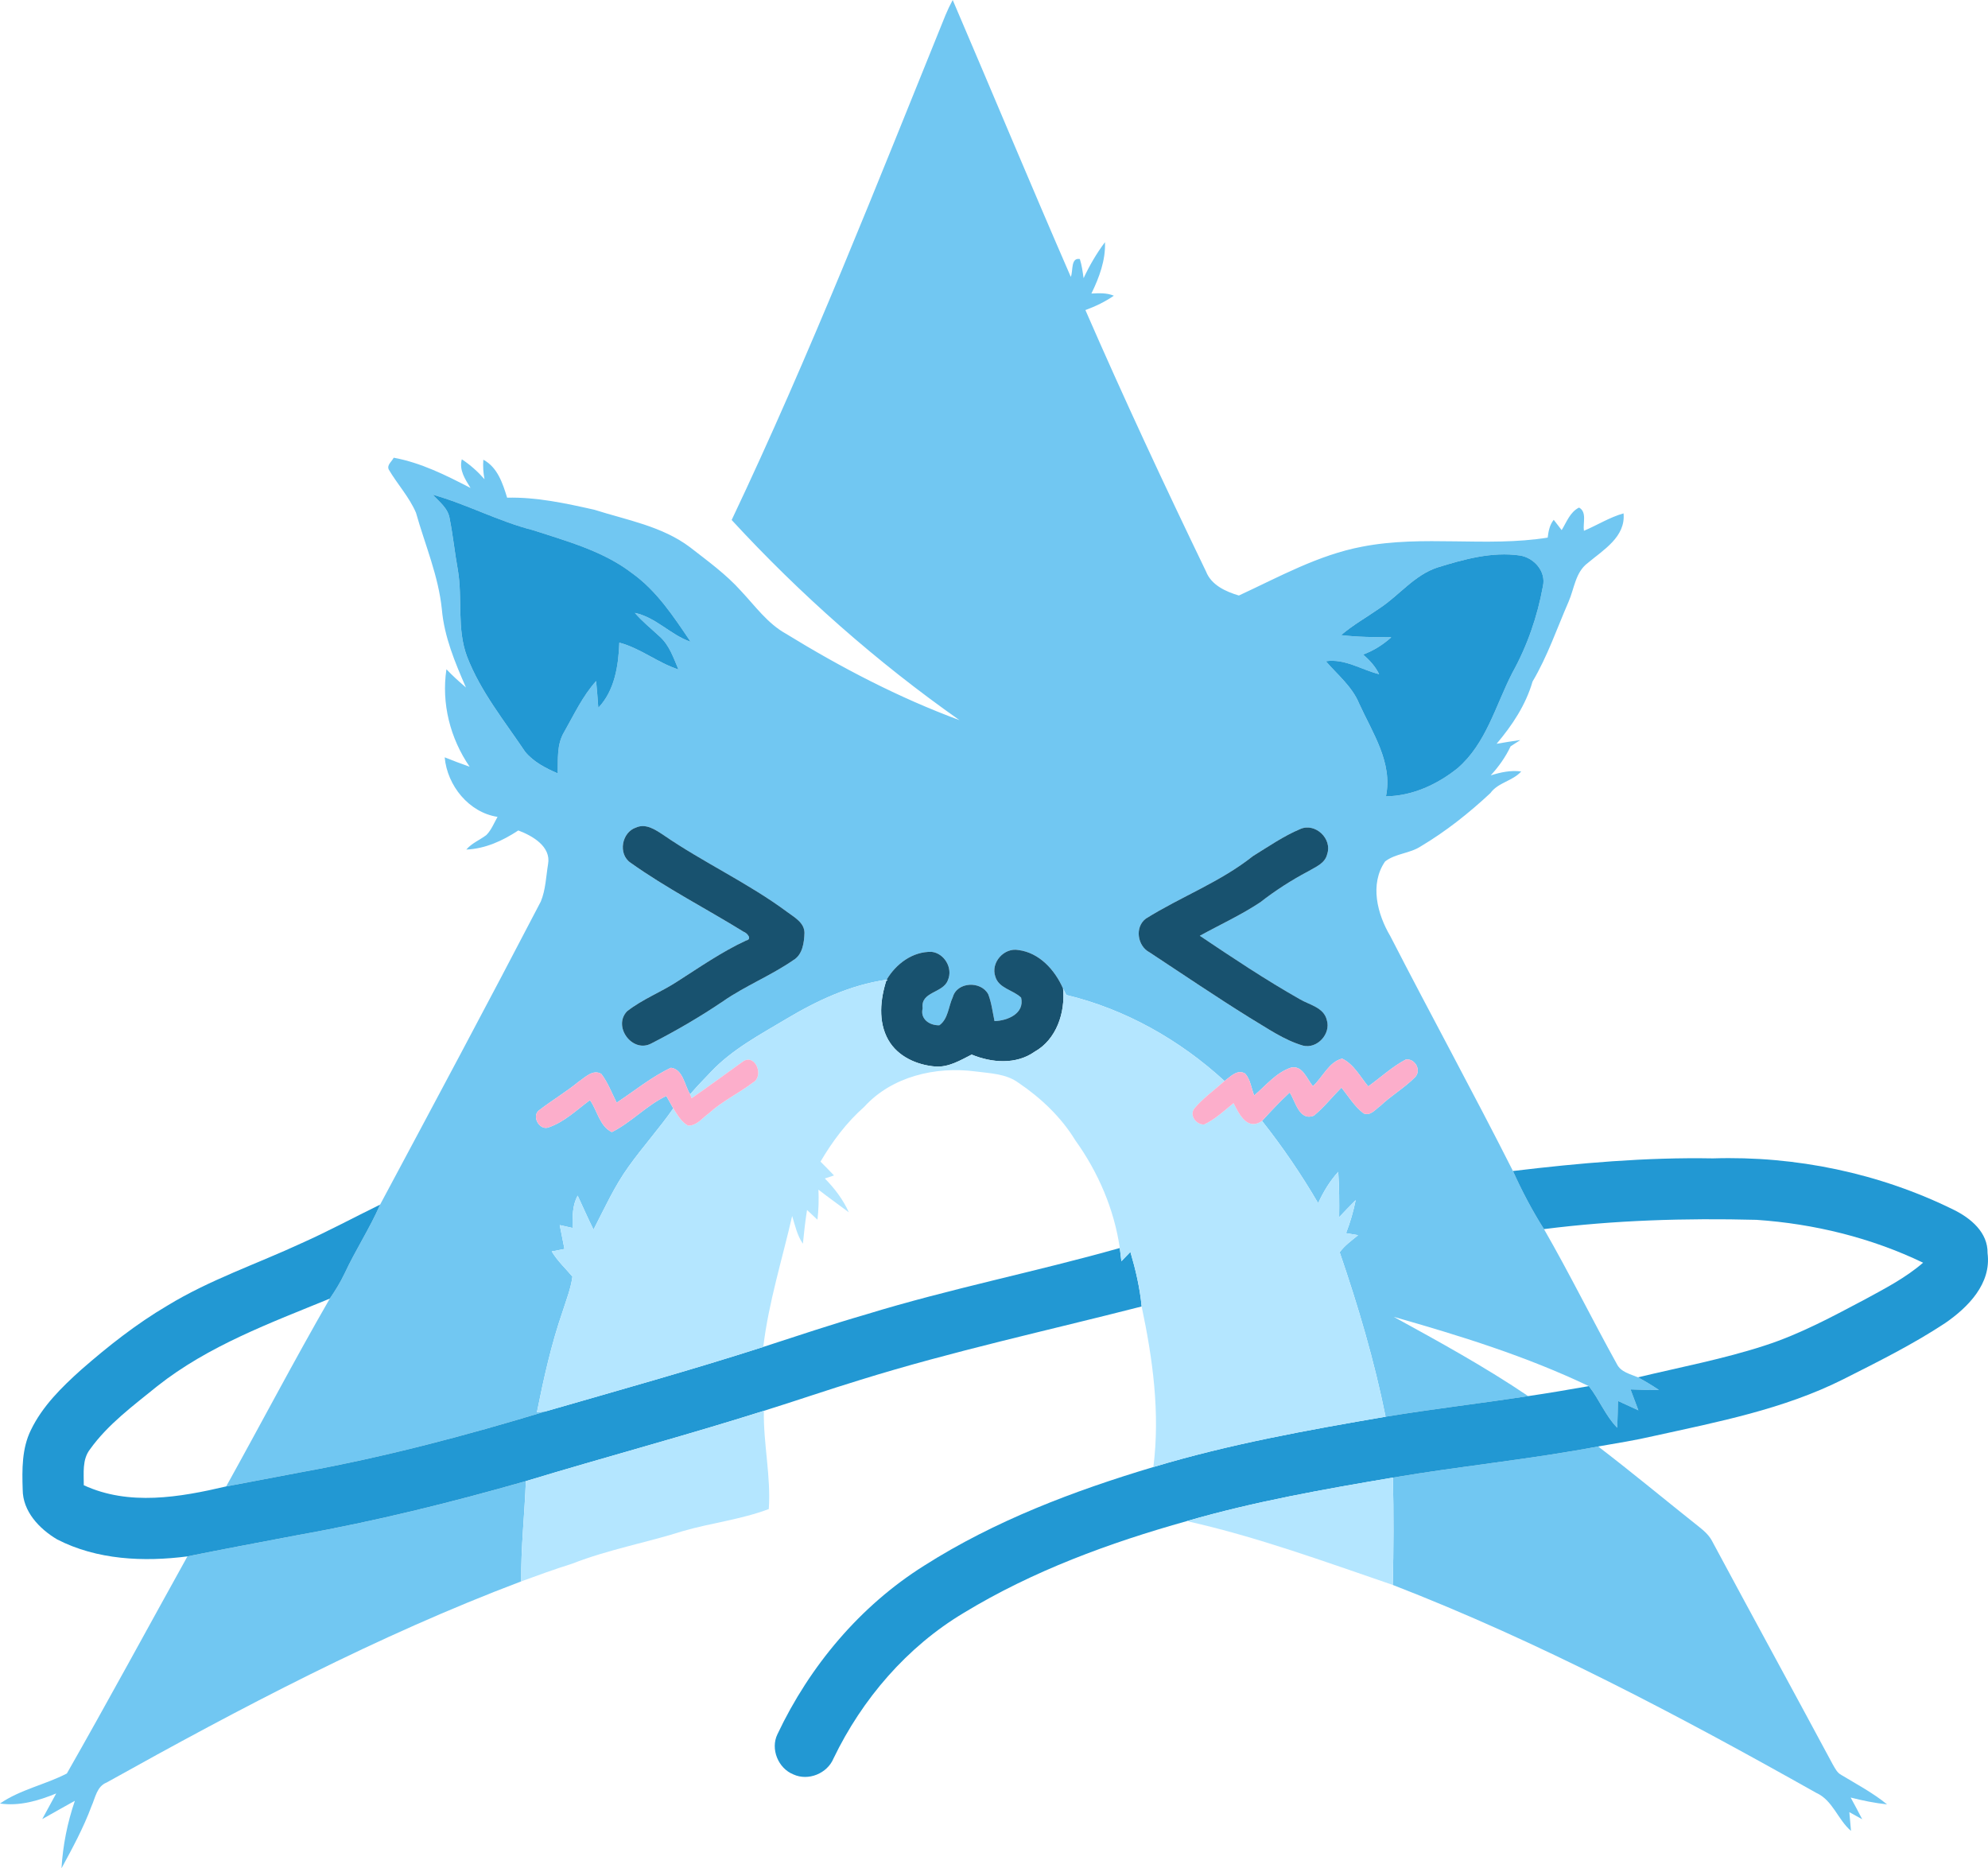 <?xml version="1.0" encoding="UTF-8" standalone="no"?>
<svg
   width="503.703pt"
   height="473.36pt"
   viewBox="0 0 503.703 473.36"
   version="1.1"
   id="svg37"
   sodipodi:docname="Nyarch.svg"
   inkscape:version="1.1.1 (3bf5ae0d25, 2021-09-20, custom)"
   xmlns:inkscape="http://www.inkscape.org/namespaces/inkscape"
   xmlns:sodipodi="http://sodipodi.sourceforge.net/DTD/sodipodi-0.dtd"
   xmlns="http://www.w3.org/2000/svg"
   xmlns:svg="http://www.w3.org/2000/svg">
  <defs
     id="defs41" />
  <sodipodi:namedview
     id="namedview39"
     pagecolor="#ffffff"
     bordercolor="#666666"
     borderopacity="1.0"
     inkscape:pageshadow="2"
     inkscape:pageopacity="0.0"
     inkscape:pagecheckerboard="0"
     inkscape:document-units="pt"
     showgrid="false"
     fit-margin-top="0"
     fit-margin-left="0"
     fit-margin-right="0"
     fit-margin-bottom="0"
     inkscape:zoom="0.93888889"
     inkscape:cx="-33.017751"
     inkscape:cy="309.94083"
     inkscape:window-width="1908"
     inkscape:window-height="2118"
     inkscape:window-x="0"
     inkscape:window-y="0"
     inkscape:window-maximized="1"
     inkscape:current-layer="svg37" />
  <g
     id="#71c7f2ff"
     transform="translate(-236.95,-37.56)">
    <path
       fill="#71c7f2"
       opacity="1"
       d="m 476.5,41.41 c 0.54,-1.31 1.16,-2.6 1.84,-3.85 10.01,23.37 19.78,46.84 29.92,70.15 0.63,-1.47 -0.07,-4.94 2.29,-4.52 0.5,1.57 0.72,3.22 0.95,4.85 1.5,-3.21 3.29,-6.29 5.42,-9.13 0.18,4.58 -1.46,8.96 -3.44,13.02 1.91,-0.09 3.88,-0.21 5.69,0.55 -2.23,1.54 -4.68,2.71 -7.21,3.64 9.71,22.3 20,44.34 30.57,66.25 1.33,3.43 5.02,5.1 8.32,6.07 10.12,-4.68 20.1,-10.27 31.2,-12.37 15.52,-3.03 31.47,0.18 47.04,-2.3 0.2,-1.6 0.48,-3.22 1.53,-4.51 0.5,0.66 1.51,1.96 2.01,2.61 1.26,-2.04 2.11,-4.57 4.4,-5.71 2.07,1.1 0.94,3.99 1.24,5.88 3.37,-1.41 6.49,-3.42 10.04,-4.41 0.57,5.96 -5.16,9.28 -9.09,12.59 -3.13,2.35 -3.39,6.51 -4.86,9.84 -2.95,6.78 -5.33,13.8 -9.11,20.18 -1.71,5.92 -5.16,11.11 -9.11,15.77 1.99,-0.36 3.99,-0.67 6.01,-0.95 -0.83,0.53 -1.64,1.05 -2.45,1.58 -1.28,2.71 -3.02,5.17 -5.05,7.37 2.49,-0.78 5.09,-1.35 7.73,-0.99 -2.2,2.45 -5.86,2.77 -7.82,5.49 -5.41,5.04 -11.27,9.7 -17.63,13.48 -2.78,1.83 -6.42,1.79 -9.04,3.83 -3.96,5.74 -1.98,13.35 1.33,18.93 10.22,19.9 20.98,39.54 31.07,59.5 2.28,5.07 4.88,10.02 7.86,14.72 6.46,11.23 12.19,22.86 18.47,34.19 1,2.05 3.42,2.53 5.34,3.36 1.82,0.97 3.58,2.05 5.31,3.19 -2.41,0.03 -4.8,-0.02 -7.19,-0.13 0.66,1.76 1.33,3.53 1.99,5.3 -1.72,-0.79 -3.45,-1.58 -5.16,-2.37 -0.05,2.26 -0.11,4.53 -0.2,6.79 -3.02,-3.08 -4.55,-7.2 -7.19,-10.55 -15.83,-7.56 -32.6,-12.77 -49.43,-17.55 11.55,6.34 23.13,12.69 34.06,20.08 -12.03,1.85 -24.12,3.24 -36.13,5.22 -2.85,-14.16 -6.95,-28.02 -11.63,-41.66 1.25,-1.74 3.03,-2.97 4.66,-4.33 -0.76,-0.13 -2.29,-0.39 -3.05,-0.52 1.05,-2.71 1.87,-5.51 2.44,-8.37 -1.42,1.41 -2.81,2.86 -4.19,4.33 0.05,-3.83 0.03,-7.67 -0.23,-11.49 -2.14,2.34 -3.77,5.07 -5.09,7.94 -4.25,-7.28 -9,-14.24 -14.22,-20.85 2.26,-2.46 4.54,-4.92 7.01,-7.19 1.51,2.26 2.39,7.32 6.14,5.86 2.57,-2.12 4.63,-4.76 6.98,-7.11 1.77,2.23 3.29,4.77 5.59,6.53 1.76,0.75 3.01,-1.02 4.29,-1.92 2.73,-2.6 6.05,-4.51 8.71,-7.19 1.8,-1.71 0.06,-4.9 -2.31,-4.52 -3.46,1.83 -6.33,4.54 -9.5,6.8 -2.05,-2.46 -3.64,-5.62 -6.62,-7.04 -3.38,0.86 -4.92,4.75 -7.4,7 -1.52,-1.81 -2.59,-5.38 -5.57,-4.71 -3.77,1.26 -6.35,4.56 -9.31,7.05 -0.73,-1.85 -0.94,-4 -2.26,-5.53 -1.99,-1.24 -3.77,0.8 -5.25,1.87 -11.31,-10.39 -25.11,-18.21 -40.08,-21.8 -0.21,-0.41 -0.62,-1.22 -0.83,-1.63 -2.06,-4.7 -5.98,-9.07 -11.3,-9.76 -3.65,-0.68 -7.08,3.17 -5.87,6.71 0.85,3.01 4.52,3.39 6.54,5.35 0.93,4.04 -3.45,5.86 -6.74,5.94 -0.48,-2.27 -0.74,-4.61 -1.58,-6.78 -1.83,-3.46 -7.9,-3.21 -8.99,0.71 -1.11,2.36 -1.14,5.52 -3.41,7.14 -2.47,0.06 -4.92,-1.58 -4.22,-4.31 -0.61,-4.28 5.22,-3.8 6.39,-7.13 1.33,-3.01 -0.86,-6.77 -4.09,-7.17 -4.82,-0.14 -9.08,3.05 -11.44,7.07 -9.2,1.3 -17.72,5.32 -25.62,10.05 -6.58,3.93 -13.51,7.61 -18.84,13.24 -1.81,1.88 -3.61,3.76 -5.32,5.73 -1.42,-2.23 -1.78,-6.33 -4.86,-6.72 -4.93,2.31 -9.21,5.85 -13.75,8.84 -1.25,-2.44 -2.21,-5.08 -3.89,-7.28 -2.13,-1.26 -4.09,0.87 -5.74,1.96 -3.15,2.59 -6.66,4.66 -9.88,7.14 -2.24,1.4 -0.11,5.4 2.31,4.43 4,-1.38 7.09,-4.43 10.43,-6.89 1.87,2.63 2.45,6.64 5.55,8.1 4.93,-2.46 8.76,-6.76 13.8,-9.16 0.58,1.05 1.16,2.1 1.76,3.15 -3.55,5.1 -7.73,9.72 -11.34,14.78 -3.57,4.95 -6.08,10.54 -8.87,15.94 -1.4,-2.84 -2.68,-5.74 -4.01,-8.61 -1.41,2.5 -1.29,5.41 -1.31,8.19 -1.09,-0.25 -2.17,-0.49 -3.24,-0.73 0.4,2.01 0.8,4.03 1.2,6.05 -0.8,0.16 -2.42,0.47 -3.22,0.63 1.42,2.38 3.46,4.27 5.24,6.37 -0.4,2.99 -1.53,5.82 -2.44,8.69 -2.9,8.35 -4.82,17.01 -6.56,25.67 0.55,-0.06 1.64,-0.16 2.19,-0.21 -20.24,6.15 -40.72,11.56 -61.54,15.34 -6.47,1.19 -12.91,2.49 -19.38,3.67 8.8,-15.83 17.21,-31.89 26.25,-47.58 1.39,-2.04 2.69,-4.14 3.75,-6.37 2.76,-5.94 6.38,-11.44 9,-17.45 13.66,-25.54 27.34,-51.08 40.71,-76.78 1.24,-2.98 1.32,-6.3 1.84,-9.46 0.83,-4.48 -3.98,-7.22 -7.54,-8.55 -3.93,2.6 -8.39,4.64 -13.17,4.84 1.38,-1.63 3.41,-2.41 5.08,-3.68 1.28,-1.3 1.94,-3.04 2.83,-4.6 -7.27,-1.12 -12.75,-7.93 -13.39,-15.09 2.09,0.84 4.19,1.64 6.32,2.38 -4.93,-7.19 -7.18,-16.02 -5.88,-24.69 1.55,1.64 3.23,3.15 4.95,4.62 -2.78,-6.35 -5.5,-12.84 -6.11,-19.82 -0.86,-8.47 -4.26,-16.33 -6.55,-24.45 -1.71,-4.01 -4.73,-7.24 -6.91,-10.97 -0.52,-1.16 0.82,-2.05 1.26,-2.98 6.91,1.26 13.28,4.46 19.47,7.67 -1.36,-2.21 -2.95,-4.54 -2.21,-7.27 2.14,1.41 4.05,3.12 5.75,5.05 -0.32,-1.64 -0.42,-3.28 -0.3,-4.94 3.59,1.9 4.92,6 6.03,9.62 7.46,-0.19 14.84,1.43 22.08,3.05 8.27,2.63 17.2,4.17 24.28,9.52 4.46,3.48 9.09,6.81 12.89,11.05 3.58,3.81 6.72,8.24 11.38,10.84 13.96,8.57 28.6,16.22 43.98,21.9 -20.99,-14.77 -40.33,-31.84 -57.72,-50.71 19.85,-41.85 36.78,-84.99 54.17,-127.9 M 346.56,162.88 c 1.69,1.8 3.94,3.47 4.32,6.09 0.86,4.31 1.29,8.7 2.08,13.03 1.23,7.26 -0.32,14.89 2.33,21.93 3.42,8.86 9.47,16.28 14.71,24.09 2.14,2.6 5.22,4.17 8.26,5.49 0.09,-3.54 -0.29,-7.31 1.62,-10.48 2.51,-4.41 4.68,-9.12 8.11,-12.92 0.22,2.25 0.39,4.51 0.55,6.77 4.16,-4.36 5.12,-10.71 5.33,-16.5 5.37,1.42 9.72,5.1 14.98,6.8 -1.25,-2.93 -2.3,-6.14 -4.74,-8.33 -2.13,-1.98 -4.41,-3.8 -6.31,-6.01 5.39,1.14 9.07,5.61 14.13,7.32 -4.24,-6.28 -8.52,-12.85 -14.77,-17.33 -7.34,-5.66 -16.46,-8.11 -25.13,-10.94 -8.77,-2.22 -16.77,-6.58 -25.47,-9.01 m 254.65,18.44 c -5.86,1.9 -9.67,7.01 -14.65,10.31 -3.27,2.28 -6.77,4.25 -9.82,6.84 4.22,0.52 8.47,0.52 12.72,0.55 -2.09,1.89 -4.5,3.4 -7.15,4.38 1.65,1.39 3.12,3 4.07,4.97 -4.52,-1.12 -8.65,-3.99 -13.5,-3.28 2.96,3.43 6.64,6.38 8.42,10.68 3.37,7.42 8.58,14.99 6.81,23.55 6.7,-0.09 12.98,-2.99 18.13,-7.11 7.27,-6.25 9.64,-15.92 13.87,-24.15 3.79,-6.82 6.37,-14.29 7.77,-21.96 0.86,-3.75 -2.25,-7.24 -5.83,-7.8 -7.08,-1.02 -14.13,0.95 -20.84,3.02 m -203.09,65.9 c -3.66,1.19 -4.65,6.74 -1.4,8.93 9.13,6.5 19.14,11.61 28.65,17.49 0.82,0.26 2.28,1.86 0.64,2.2 -6.23,2.89 -11.86,6.83 -17.63,10.51 -4.08,2.63 -8.71,4.41 -12.54,7.42 -3.72,3.85 1.33,10.68 6.09,8.19 6.29,-3.22 12.41,-6.78 18.26,-10.74 5.66,-3.92 12.1,-6.48 17.76,-10.39 2.36,-1.38 2.75,-4.44 2.83,-6.92 -0.03,-2.61 -2.55,-3.93 -4.37,-5.29 -9.92,-7.36 -21.23,-12.52 -31.38,-19.51 -2,-1.32 -4.42,-3 -6.91,-1.89 m 168.29,0.38 c -4.26,1.79 -8.08,4.45 -12,6.86 -8.24,6.57 -18.25,10.28 -27.13,15.84 -2.87,2.13 -2.16,6.93 0.91,8.54 8.44,5.56 16.81,11.23 25.39,16.57 4.37,2.58 8.59,5.63 13.52,7.07 3.58,0.89 7.1,-2.97 6.03,-6.46 -0.75,-3.24 -4.44,-3.86 -6.9,-5.33 -8.68,-4.93 -17,-10.47 -25.28,-16.04 5.12,-2.82 10.47,-5.26 15.34,-8.5 3.76,-2.94 7.79,-5.53 12.01,-7.77 1.88,-1.13 4.38,-2.01 4.92,-4.42 1.35,-3.88 -3.03,-8.03 -6.81,-6.36 z"
       id="path2" />
    <path
       fill="#71c7f2"
       opacity="1"
       d="m 589.87,411.93 c 17.29,-2.95 34.78,-4.62 52.01,-7.89 8.66,6.63 17.04,13.6 25.58,20.38 1.31,1.03 2.59,2.18 3.35,3.71 10.11,18.83 20.37,37.58 30.48,56.41 0.59,1 1.11,2.17 2.22,2.74 3.93,2.37 8,4.53 11.57,7.44 -3.12,-0.33 -6.19,-0.96 -9.22,-1.73 0.99,1.82 1.97,3.65 2.92,5.5 -0.81,-0.45 -2.45,-1.35 -3.26,-1.8 0.1,1.19 0.32,3.56 0.42,4.75 -3.36,-2.87 -4.61,-7.75 -8.79,-9.63 -34.74,-19.54 -70.1,-38.27 -107.31,-52.69 0.21,-9.06 0.25,-18.13 0.03,-27.19 z"
       id="path4" />
    <path
       fill="#71c7f2"
       opacity="1"
       d="m 312.37,426.5 c 19.52,-3.47 38.77,-8.24 57.82,-13.68 -0.32,8.47 -1.28,16.91 -1.18,25.4 -36.46,13.79 -71.05,32.01 -105.04,50.96 -2.49,0.98 -2.86,3.84 -3.84,6.01 -2.03,5.47 -4.82,10.61 -7.6,15.73 0.35,-5.84 1.5,-11.59 3.39,-17.11 -2.77,1.52 -5.51,3.1 -8.27,4.64 1.17,-2.18 2.35,-4.34 3.54,-6.5 -4.5,1.85 -9.32,3.27 -14.24,2.55 5.15,-3.55 11.54,-4.79 16.94,-7.61 10.38,-18.21 20.37,-36.66 30.55,-55 9.29,-1.89 18.62,-3.6 27.93,-5.39 z"
       id="path6" />
  </g>
  <g
     id="#2298d3ff"
     transform="translate(-236.95,-37.56)">
    <path
       fill="#2298d3"
       opacity="1"
       d="m 346.56,162.88 c 8.7,2.43 16.7,6.79 25.47,9.01 8.67,2.83 17.79,5.28 25.13,10.94 6.25,4.48 10.53,11.05 14.77,17.33 -5.06,-1.71 -8.74,-6.18 -14.13,-7.32 1.9,2.21 4.18,4.03 6.31,6.01 2.44,2.19 3.49,5.4 4.74,8.33 -5.26,-1.7 -9.61,-5.38 -14.98,-6.8 -0.21,5.79 -1.17,12.14 -5.33,16.5 -0.16,-2.26 -0.33,-4.52 -0.55,-6.77 -3.43,3.8 -5.6,8.51 -8.11,12.92 -1.91,3.17 -1.53,6.94 -1.62,10.48 -3.04,-1.32 -6.12,-2.89 -8.26,-5.49 -5.24,-7.81 -11.29,-15.23 -14.71,-24.09 -2.65,-7.04 -1.1,-14.67 -2.33,-21.93 -0.79,-4.33 -1.22,-8.72 -2.08,-13.03 -0.38,-2.62 -2.63,-4.29 -4.32,-6.09 z"
       id="path9" />
    <path
       fill="#2298d3"
       opacity="1"
       d="m 601.21,181.32 c 6.71,-2.07 13.76,-4.04 20.84,-3.02 3.58,0.56 6.69,4.05 5.83,7.8 -1.4,7.67 -3.98,15.14 -7.77,21.96 -4.23,8.23 -6.6,17.9 -13.87,24.15 -5.15,4.12 -11.43,7.02 -18.13,7.11 1.77,-8.56 -3.44,-16.13 -6.81,-23.55 -1.78,-4.3 -5.46,-7.25 -8.42,-10.68 4.85,-0.71 8.98,2.16 13.5,3.28 -0.95,-1.97 -2.42,-3.58 -4.07,-4.97 2.65,-0.98 5.06,-2.49 7.15,-4.38 -4.25,-0.03 -8.5,-0.03 -12.72,-0.55 3.05,-2.59 6.55,-4.56 9.82,-6.84 4.98,-3.3 8.79,-8.41 14.65,-10.31 z"
       id="path11" />
    <path
       fill="#2298d3"
       opacity="1"
       d="m 620.29,334.25 c 16.81,-2.02 33.73,-3.51 50.67,-3.2 20.99,-0.67 42.19,3.73 61.04,13.04 4.28,2.11 8.65,5.73 8.54,10.97 1.01,7.73 -4.94,13.73 -10.77,17.74 -8.23,5.43 -17.09,9.82 -25.88,14.26 -15.05,7.54 -31.71,10.76 -48.02,14.35 -4.63,1.08 -9.32,1.81 -13.99,2.63 -17.23,3.27 -34.72,4.94 -52.01,7.89 -17.54,2.96 -35.1,6.06 -52.21,11.02 -19.64,5.5 -39.03,12.62 -56.52,23.25 -14.4,8.61 -25.73,21.81 -32.99,36.86 -1.58,3.83 -6.39,5.81 -10.18,4.07 -3.84,-1.53 -5.86,-6.44 -4.04,-10.18 8.17,-17.28 20.95,-32.53 37.19,-42.72 17.86,-11.36 37.86,-18.94 58.06,-24.98 19.25,-5.8 39.06,-9.36 58.84,-12.75 12.01,-1.98 24.1,-3.37 36.13,-5.22 5.13,-0.75 10.25,-1.63 15.37,-2.53 2.64,3.35 4.17,7.47 7.19,10.55 0.09,-2.26 0.15,-4.53 0.2,-6.79 1.71,0.79 3.44,1.58 5.16,2.37 -0.66,-1.77 -1.33,-3.54 -1.99,-5.3 2.39,0.11 4.78,0.16 7.19,0.13 -1.73,-1.14 -3.49,-2.22 -5.31,-3.19 10.77,-2.58 21.68,-4.64 32.22,-8.08 8.89,-2.88 17.15,-7.35 25.38,-11.71 5.07,-2.76 10.26,-5.44 14.65,-9.25 -13.2,-6.34 -27.65,-9.87 -42.23,-10.86 -17.97,-0.46 -35.98,0.08 -53.83,2.35 -2.98,-4.7 -5.58,-9.65 -7.86,-14.72 z"
       id="path13" />
    <path
       fill="#2298d3"
       opacity="1"
       d="m 313.39,352.52 c 6.74,-3.01 13.24,-6.51 19.87,-9.76 -2.62,6.01 -6.24,11.51 -9,17.45 -1.06,2.23 -2.36,4.33 -3.75,6.37 -15.1,6.19 -30.75,11.93 -43.7,22.17 -6.03,4.91 -12.48,9.61 -17.05,16 -2.03,2.6 -1.56,6.04 -1.58,9.11 11.44,5.29 24.31,3.06 36.08,0.3 6.47,-1.18 12.91,-2.48 19.38,-3.67 20.82,-3.78 41.3,-9.19 61.54,-15.34 18.42,-5.32 36.9,-10.47 55.16,-16.33 8.67,-2.82 17.33,-5.71 26.09,-8.25 21.17,-6.5 42.94,-10.78 64.24,-16.81 0.13,1.11 0.27,2.22 0.41,3.35 0.75,-0.8 1.52,-1.58 2.28,-2.36 1.33,4.52 2.41,9.12 2.85,13.82 -23.8,6.1 -47.84,11.31 -71.31,18.61 -8.17,2.49 -16.25,5.29 -24.41,7.83 -19.98,6.33 -40.24,11.72 -60.3,17.81 -19.05,5.44 -38.3,10.21 -57.82,13.68 -9.31,1.79 -18.64,3.5 -27.93,5.39 -11.07,1.43 -22.91,0.9 -33.01,-4.3 -4.49,-2.66 -8.73,-7.09 -8.73,-12.64 -0.17,-5.05 -0.22,-10.39 2.06,-15.03 2.92,-6.08 7.82,-10.89 12.77,-15.33 6.83,-5.97 13.99,-11.62 21.82,-16.23 10.72,-6.55 22.69,-10.57 34.04,-15.84 z"
       id="path15" />
  </g>
  <g
     id="#18526fff"
     transform="translate(-236.95,-37.56)">
    <path
       fill="#18526f"
       opacity="1"
       d="m 398.12,247.22 c 2.49,-1.11 4.91,0.57 6.91,1.89 10.15,6.99 21.46,12.15 31.38,19.51 1.82,1.36 4.34,2.68 4.37,5.29 -0.08,2.48 -0.47,5.54 -2.83,6.92 -5.66,3.91 -12.1,6.47 -17.76,10.39 -5.85,3.96 -11.97,7.52 -18.26,10.74 -4.76,2.49 -9.81,-4.34 -6.09,-8.19 3.83,-3.01 8.46,-4.79 12.54,-7.42 5.77,-3.68 11.4,-7.62 17.63,-10.51 1.64,-0.34 0.18,-1.94 -0.64,-2.2 -9.51,-5.88 -19.52,-10.99 -28.65,-17.49 -3.25,-2.19 -2.26,-7.74 1.4,-8.93 z"
       id="path18" />
    <path
       fill="#18526f"
       opacity="1"
       d="m 566.41,247.6 c 3.78,-1.67 8.16,2.48 6.81,6.36 -0.54,2.41 -3.04,3.29 -4.92,4.42 -4.22,2.24 -8.25,4.83 -12.01,7.77 -4.87,3.24 -10.22,5.68 -15.34,8.5 8.28,5.57 16.6,11.11 25.28,16.04 2.46,1.47 6.15,2.09 6.9,5.33 1.07,3.49 -2.45,7.35 -6.03,6.46 -4.93,-1.44 -9.15,-4.49 -13.52,-7.07 -8.58,-5.34 -16.95,-11.01 -25.39,-16.57 -3.07,-1.61 -3.78,-6.41 -0.91,-8.54 8.88,-5.56 18.89,-9.27 27.13,-15.84 3.92,-2.41 7.74,-5.07 12,-6.86 z"
       id="path20" />
    <path
       fill="#18526f"
       opacity="1"
       d="m 489.13,284.97 c -1.21,-3.54 2.22,-7.39 5.87,-6.71 5.32,0.69 9.24,5.06 11.3,9.76 0.59,6.06 -1.65,12.9 -7.21,16.01 -4.68,3.32 -10.89,2.82 -15.95,0.72 -2.86,1.45 -5.82,3.25 -9.15,3.03 -4.69,-0.36 -9.58,-2.52 -11.98,-6.76 -2.62,-4.62 -2.02,-10.36 -0.42,-15.23 2.36,-4.02 6.62,-7.21 11.44,-7.07 3.23,0.4 5.42,4.16 4.09,7.17 -1.17,3.33 -7,2.85 -6.39,7.13 -0.7,2.73 1.75,4.37 4.22,4.31 2.27,-1.62 2.3,-4.78 3.41,-7.14 1.09,-3.92 7.16,-4.17 8.99,-0.71 0.84,2.17 1.1,4.51 1.58,6.78 3.29,-0.08 7.67,-1.9 6.74,-5.94 -2.02,-1.96 -5.69,-2.34 -6.54,-5.35 z"
       id="path22" />
  </g>
  <g
     id="#b4e6ffff"
     transform="translate(-236.95,-37.56)">
    <path
       fill="#b4e6ff"
       opacity="1"
       d="m 435.97,295.84 c 7.9,-4.73 16.42,-8.75 25.62,-10.05 -1.6,4.87 -2.2,10.61 0.42,15.23 2.4,4.24 7.29,6.4 11.98,6.76 3.33,0.22 6.29,-1.58 9.15,-3.03 5.06,2.1 11.27,2.6 15.95,-0.72 5.56,-3.11 7.8,-9.95 7.21,-16.01 0.21,0.41 0.62,1.22 0.83,1.63 14.97,3.59 28.77,11.41 40.08,21.8 -2.59,2.31 -5.47,4.35 -7.7,7.02 -1.23,1.76 0.56,4.07 2.53,4 2.8,-1.32 5.07,-3.48 7.46,-5.41 1.39,2.76 3.49,7.09 7.21,4.49 5.22,6.61 9.97,13.57 14.22,20.85 1.32,-2.87 2.95,-5.6 5.09,-7.94 0.26,3.82 0.28,7.66 0.23,11.49 1.38,-1.47 2.77,-2.92 4.19,-4.33 -0.57,2.86 -1.39,5.66 -2.44,8.37 0.76,0.13 2.29,0.39 3.05,0.52 -1.63,1.36 -3.41,2.59 -4.66,4.33 4.68,13.64 8.78,27.5 11.63,41.66 -19.78,3.39 -39.59,6.95 -58.84,12.75 1.73,-13.65 -0.14,-27.33 -2.97,-40.68 -0.44,-4.7 -1.52,-9.3 -2.85,-13.82 -0.76,0.78 -1.53,1.56 -2.28,2.36 -0.14,-1.13 -0.28,-2.24 -0.41,-3.35 -1.42,-9.83 -5.48,-19.23 -11.26,-27.28 -3.59,-5.89 -8.72,-10.74 -14.41,-14.59 -3.17,-2.33 -7.24,-2.38 -10.98,-2.88 -9.98,-1.31 -21.11,1.28 -28.07,8.95 -4.49,3.96 -8.09,8.76 -11.11,13.91 1.15,1.14 2.3,2.31 3.42,3.5 -0.58,0.19 -1.74,0.58 -2.32,0.77 2.48,2.51 4.62,5.34 6.08,8.57 -2.56,-1.93 -5.18,-3.77 -7.7,-5.74 0.11,2.54 0.05,5.08 -0.25,7.62 -0.9,-0.83 -1.77,-1.65 -2.64,-2.47 -0.45,2.84 -0.77,5.69 -1.05,8.55 -1.46,-2.09 -1.98,-4.64 -2.72,-7.03 -2.53,11.04 -5.96,21.89 -7.32,33.18 -18.26,5.86 -36.74,11.01 -55.16,16.33 -0.55,0.05 -1.64,0.15 -2.19,0.21 1.74,-8.66 3.66,-17.32 6.56,-25.67 0.91,-2.87 2.04,-5.7 2.44,-8.69 -1.78,-2.1 -3.82,-3.99 -5.24,-6.37 0.8,-0.16 2.42,-0.47 3.22,-0.63 -0.4,-2.02 -0.8,-4.04 -1.2,-6.05 1.07,0.24 2.15,0.48 3.24,0.73 0.02,-2.78 -0.1,-5.69 1.31,-8.19 1.33,2.87 2.61,5.77 4.01,8.61 2.79,-5.4 5.3,-10.99 8.87,-15.94 3.61,-5.06 7.79,-9.68 11.34,-14.78 1.03,1.6 2,3.42 3.74,4.37 2.21,0.07 3.63,-1.96 5.28,-3.12 3.39,-3.11 7.61,-5.07 11.24,-7.85 2.73,-1.53 0.65,-7.22 -2.49,-5.37 -4.37,3.14 -8.7,6.34 -13.13,9.4 -0.09,-0.25 -0.28,-0.75 -0.37,-1 1.71,-1.97 3.51,-3.85 5.32,-5.73 5.33,-5.63 12.26,-9.31 18.84,-13.24 z"
       id="path25" />
    <path
       fill="#b4e6ff"
       opacity="1"
       d="m 370.19,412.82 c 20.06,-6.09 40.32,-11.48 60.3,-17.81 -0.15,8.33 1.82,16.55 1.25,24.88 -7.01,2.66 -14.54,3.5 -21.73,5.58 -9.3,2.96 -18.96,4.68 -28.07,8.26 -4.36,1.37 -8.65,2.92 -12.93,4.49 -0.1,-8.49 0.86,-16.93 1.18,-25.4 z"
       id="path27" />
    <path
       fill="#b4e6ff"
       opacity="1"
       d="m 537.66,422.95 c 17.11,-4.96 34.67,-8.06 52.21,-11.02 0.22,9.06 0.18,18.13 -0.03,27.19 -17.23,-5.89 -34.37,-12.19 -52.18,-16.17 z"
       id="path29" />
  </g>
  <g
     id="#fcaecbff"
     transform="translate(-236.95,-37.56)">
    <path
       fill="#fcaecb"
       opacity="1"
       d="m 425.31,306.41 c 3.14,-1.85 5.22,3.84 2.49,5.37 -3.63,2.78 -7.85,4.74 -11.24,7.85 -1.65,1.16 -3.07,3.19 -5.28,3.12 -1.74,-0.95 -2.71,-2.77 -3.74,-4.37 -0.6,-1.05 -1.18,-2.1 -1.76,-3.15 -5.04,2.4 -8.87,6.7 -13.8,9.16 -3.1,-1.46 -3.68,-5.47 -5.55,-8.1 -3.34,2.46 -6.43,5.51 -10.43,6.89 -2.42,0.97 -4.55,-3.03 -2.31,-4.43 3.22,-2.48 6.73,-4.55 9.88,-7.14 1.65,-1.09 3.61,-3.22 5.74,-1.96 1.68,2.2 2.64,4.84 3.89,7.28 4.54,-2.99 8.82,-6.53 13.75,-8.84 3.08,0.39 3.44,4.49 4.86,6.72 0.09,0.25 0.28,0.75 0.37,1 4.43,-3.06 8.76,-6.26 13.13,-9.4 z"
       id="path32" />
    <path
       fill="#fcaecb"
       opacity="1"
       d="m 569.6,312.77 c 2.48,-2.25 4.02,-6.14 7.4,-7 2.98,1.42 4.57,4.58 6.62,7.04 3.17,-2.26 6.04,-4.97 9.5,-6.8 2.37,-0.38 4.11,2.81 2.31,4.52 -2.66,2.68 -5.98,4.59 -8.71,7.19 -1.28,0.9 -2.53,2.67 -4.29,1.92 -2.3,-1.76 -3.82,-4.3 -5.59,-6.53 -2.35,2.35 -4.41,4.99 -6.98,7.11 -3.75,1.46 -4.63,-3.6 -6.14,-5.86 -2.47,2.27 -4.75,4.73 -7.01,7.19 -3.72,2.6 -5.82,-1.73 -7.21,-4.49 -2.39,1.93 -4.66,4.09 -7.46,5.41 -1.97,0.07 -3.76,-2.24 -2.53,-4 2.23,-2.67 5.11,-4.71 7.7,-7.02 1.48,-1.07 3.26,-3.11 5.25,-1.87 1.32,1.53 1.53,3.68 2.26,5.53 2.96,-2.49 5.54,-5.79 9.31,-7.05 2.98,-0.67 4.05,2.9 5.57,4.71 z"
       id="path34" />
  </g>
</svg>
